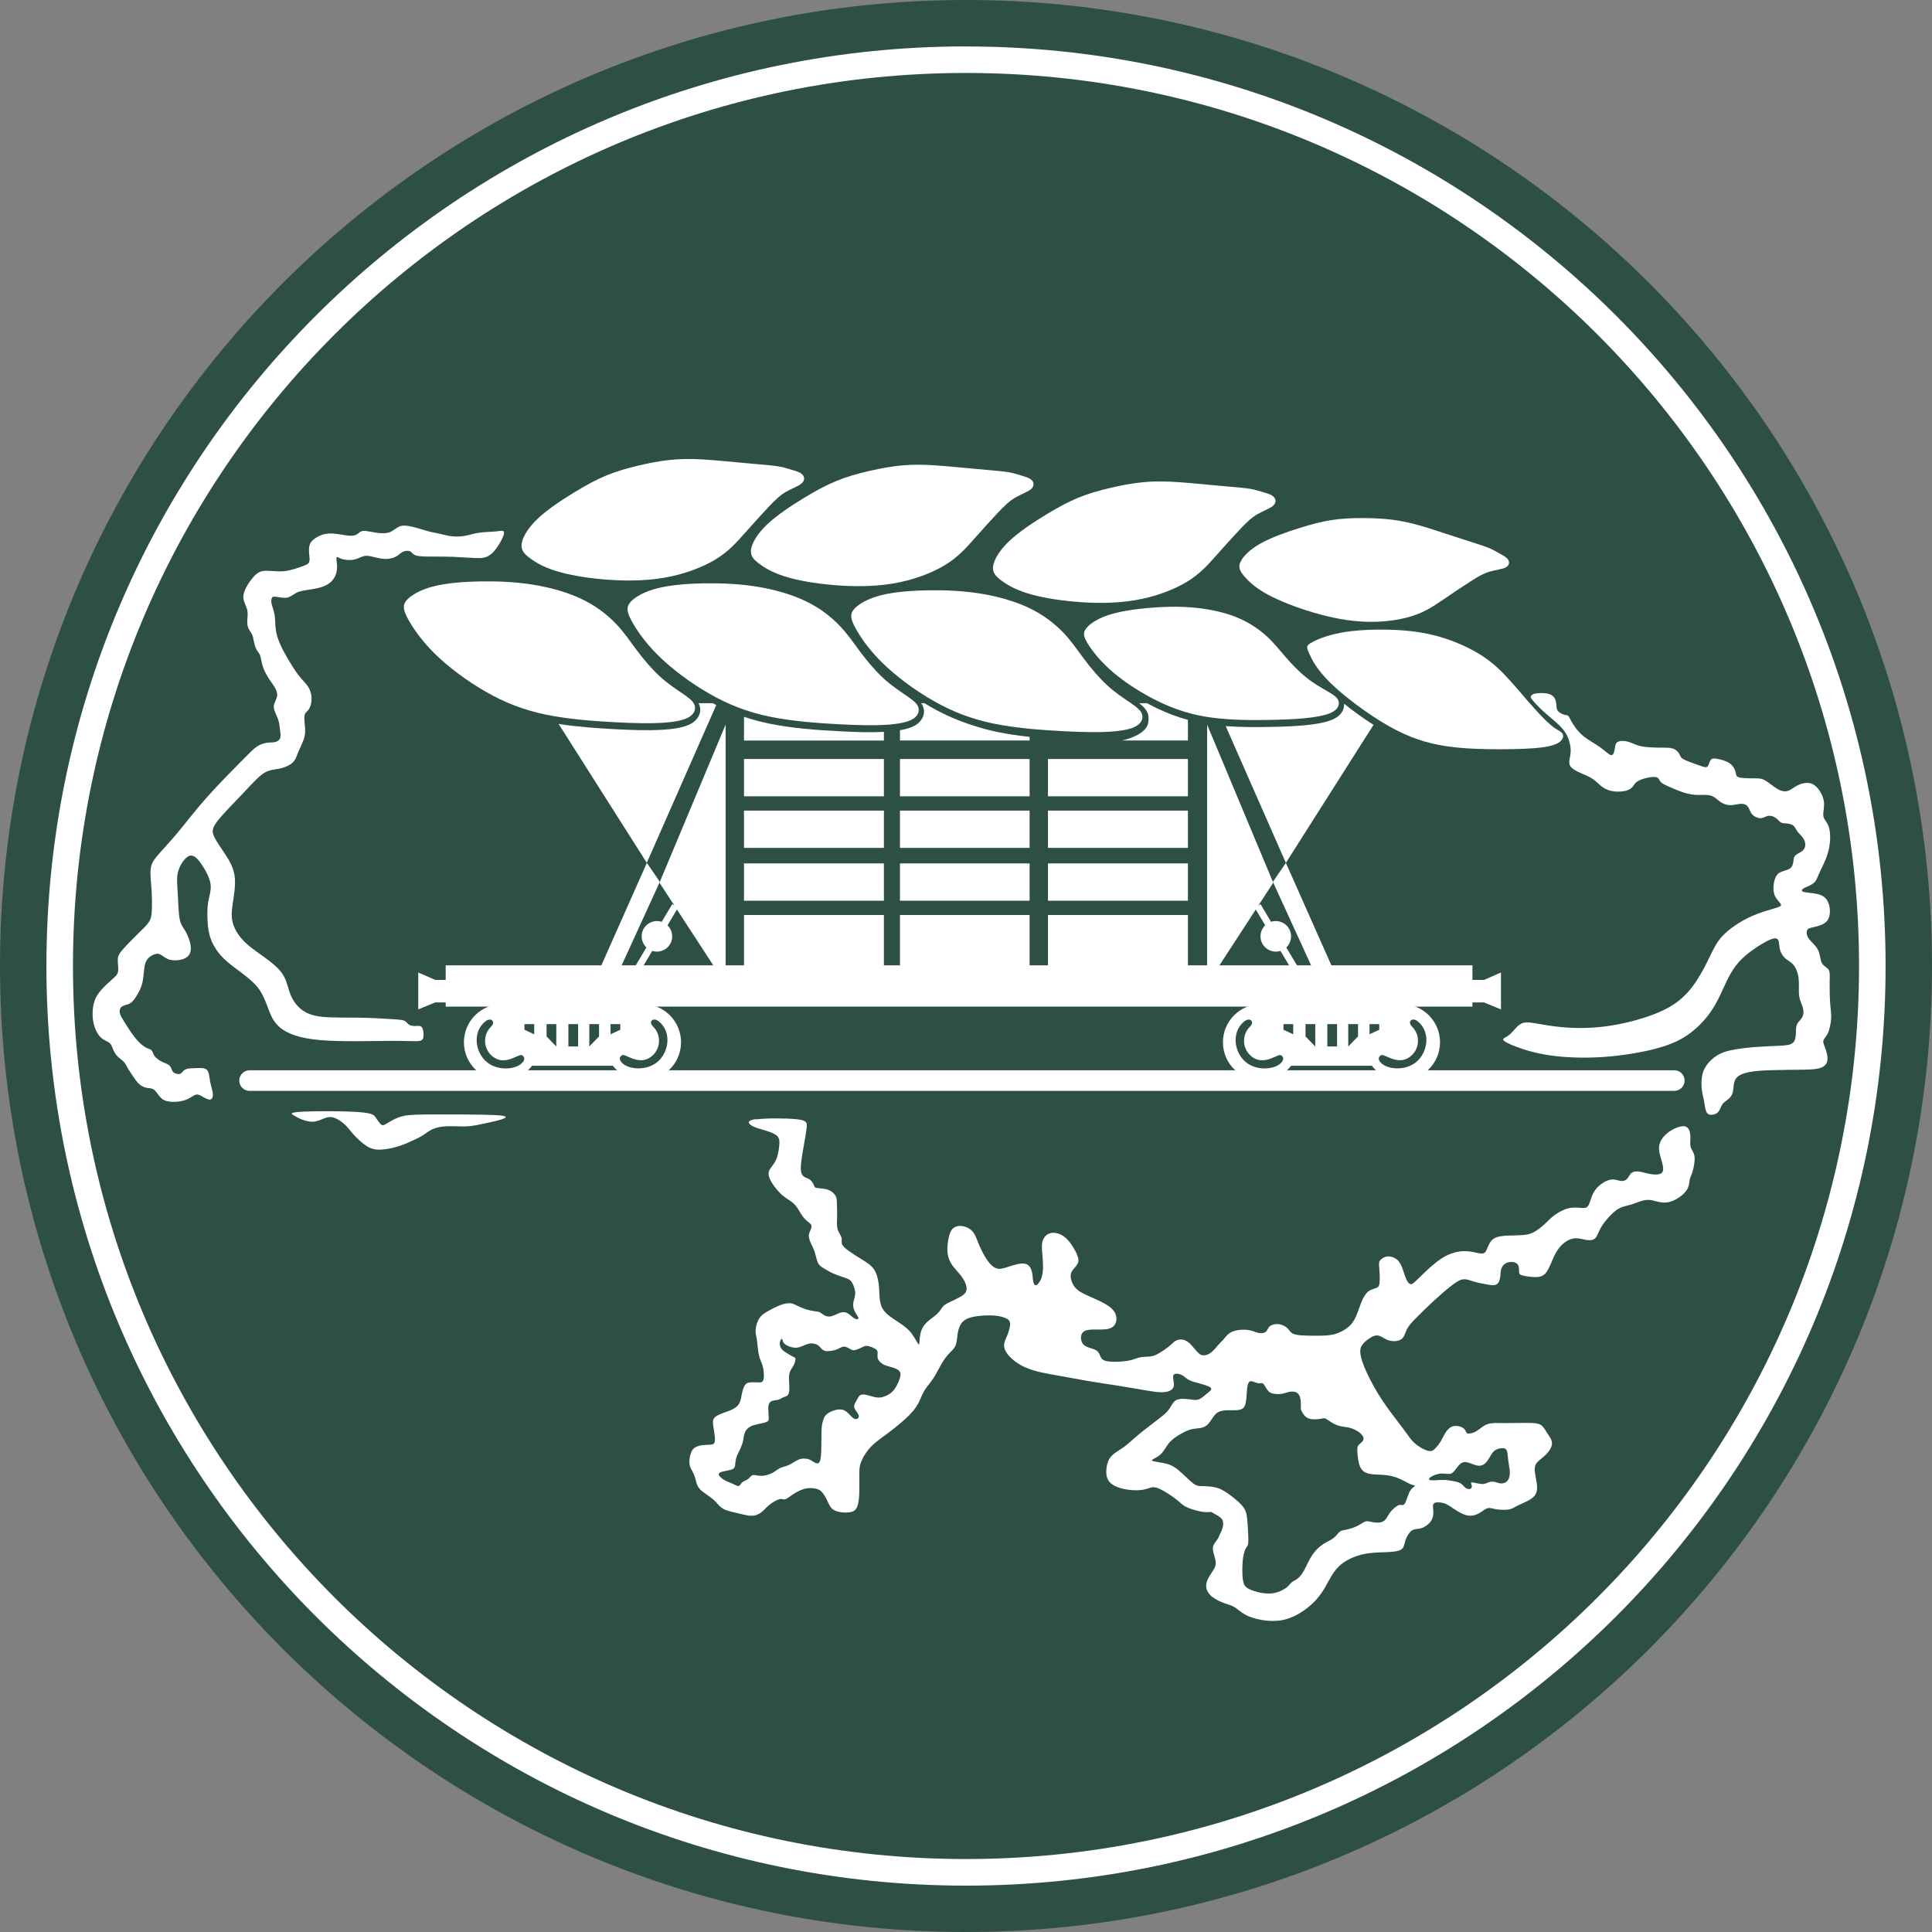 <svg width="81" height="81" viewBox="0 0 81 81" fill="none" xmlns="http://www.w3.org/2000/svg">
<rect x="0" y="0" width="81" height="81" fill="#808080" stroke="none"/>
<g clip-path="url(#clip0_1535_218)">
<path d="M70.266 23.963H10.734V57.035H70.266V23.963Z" fill="white"/>
<path fill-rule="evenodd" clip-rule="evenodd" d="M40.5 0C62.867 0 81 18.134 81 40.5C81 62.867 62.867 81 40.5 81C18.134 81 0 62.867 0 40.5C0 18.134 18.134 0 40.5 0Z" fill="#2E4F46"/>
<path fill-rule="evenodd" clip-rule="evenodd" d="M40.5 3.059C61.179 3.059 77.941 19.823 77.941 40.5C77.941 61.177 61.177 77.941 40.5 77.941C19.823 77.941 3.059 61.179 3.059 40.5C3.059 19.821 19.821 3.059 40.5 3.059ZM40.5 1.948C61.793 1.948 79.054 19.209 79.054 40.502C79.054 61.795 61.793 79.056 40.5 79.056C19.207 79.056 1.946 61.793 1.946 40.5C1.946 19.207 19.207 1.946 40.5 1.946V1.948Z" fill="white"/>
<path fill-rule="evenodd" clip-rule="evenodd" d="M10.463 44.871H70.196C70.434 44.871 70.628 45.064 70.628 45.302C70.628 45.54 70.434 45.736 70.196 45.736H10.463C10.225 45.736 10.032 45.543 10.032 45.305C10.032 45.067 10.225 44.873 10.463 44.873" fill="white"/>
<path d="M61.732 40.472H18.686V42.203H61.732V40.472Z" fill="white"/>
<path d="M37.058 38.362H31.192V40.598H37.058V38.362Z" fill="white"/>
<path d="M37.058 36.199H31.192V37.763H37.058V36.199Z" fill="white"/>
<path d="M37.058 33.985H31.192V35.548H37.058V33.985Z" fill="white"/>
<path d="M37.058 31.822H31.192V33.385H37.058V31.822Z" fill="white"/>
<path fill-rule="evenodd" clip-rule="evenodd" d="M37.058 30.683V31.047H31.192V30.053C31.525 30.165 31.868 30.258 32.228 30.333C33.189 30.531 34.209 30.608 35.187 30.657C35.803 30.69 36.44 30.716 37.06 30.683" fill="white"/>
<path fill-rule="evenodd" clip-rule="evenodd" d="M29.292 29.481H29.883C29.932 29.507 29.981 29.533 30.03 29.558L27.117 36.174L23.421 30.352C24.207 30.475 25.02 30.531 25.804 30.573C26.462 30.606 27.141 30.636 27.796 30.594C28.165 30.571 28.681 30.517 29.003 30.324C29.269 30.163 29.434 29.866 29.323 29.558C29.313 29.533 29.302 29.507 29.29 29.484" fill="white"/>
<path fill-rule="evenodd" clip-rule="evenodd" d="M51.386 30.438L53.911 36.176L57.586 30.389C57.168 30.123 56.743 29.82 56.349 29.502C56.372 29.719 56.253 29.922 56.069 30.055C55.803 30.244 55.362 30.324 55.042 30.368C54.482 30.445 53.901 30.464 53.337 30.475C52.697 30.489 52.035 30.492 51.386 30.443" fill="white"/>
<path fill-rule="evenodd" clip-rule="evenodd" d="M30.422 40.528V30.38L27.649 37.007L29.941 40.528H30.422Z" fill="white"/>
<path fill-rule="evenodd" clip-rule="evenodd" d="M50.609 40.528V30.38L53.381 37.007L51.089 40.528H50.609Z" fill="white"/>
<path d="M43.167 38.362H37.732V40.598H43.167V38.362Z" fill="white"/>
<path d="M43.167 36.199H37.732V37.763H43.167V36.199Z" fill="white"/>
<path d="M43.167 33.985H37.732V35.548H43.167V33.985Z" fill="white"/>
<path d="M43.167 31.822H37.732V33.385H43.167V31.822Z" fill="white"/>
<path fill-rule="evenodd" clip-rule="evenodd" d="M38.621 29.481H38.755C38.843 29.535 38.932 29.586 39.02 29.638C39.602 29.969 40.185 30.226 40.806 30.417C41.128 30.524 41.461 30.615 41.821 30.69C42.25 30.779 42.71 30.844 43.167 30.893V31.045H37.732V30.615C37.97 30.576 38.206 30.51 38.383 30.403C38.65 30.242 38.815 29.946 38.703 29.638C38.684 29.582 38.654 29.53 38.619 29.481" fill="white"/>
<path d="M49.804 38.362H43.937V40.598H49.804V38.362Z" fill="white"/>
<path d="M49.804 36.199H43.937V37.763H49.804V36.199Z" fill="white"/>
<path d="M49.804 33.985H43.937V35.548H49.804V33.985Z" fill="white"/>
<path d="M49.804 31.822H43.937V33.385H49.804V31.822Z" fill="white"/>
<path fill-rule="evenodd" clip-rule="evenodd" d="M47.755 29.481H48.089C48.229 29.556 48.369 29.628 48.509 29.696C48.936 29.901 49.363 30.062 49.804 30.181V31.045C48.672 31.045 48.175 31.049 47.043 31.045C47.043 31.045 48.07 30.837 48.14 30.291C48.168 30.074 48.212 29.822 47.755 29.479" fill="white"/>
<path fill-rule="evenodd" clip-rule="evenodd" d="M27.664 36.972L26.037 40.528H25.188L27.12 36.176L27.664 36.972Z" fill="white"/>
<path fill-rule="evenodd" clip-rule="evenodd" d="M53.367 36.972L54.993 40.528H55.843L53.911 36.176L53.367 36.972Z" fill="white"/>
<path fill-rule="evenodd" clip-rule="evenodd" d="M28.151 39.06C28.261 39.396 28.076 39.758 27.738 39.865C27.402 39.975 27.04 39.791 26.933 39.452C26.823 39.116 27.008 38.755 27.346 38.647C27.682 38.538 28.044 38.722 28.151 39.06Z" fill="white"/>
<path fill-rule="evenodd" clip-rule="evenodd" d="M52.879 39.06C52.769 39.396 52.954 39.758 53.292 39.865C53.628 39.975 53.99 39.791 54.097 39.452C54.207 39.116 54.023 38.755 53.684 38.647C53.348 38.538 52.986 38.722 52.879 39.06Z" fill="white"/>
<path fill-rule="evenodd" clip-rule="evenodd" d="M28.429 38.052L26.73 40.899L26.485 40.757L28.184 37.907L28.429 38.052Z" fill="white"/>
<path fill-rule="evenodd" clip-rule="evenodd" d="M52.602 38.052L54.3 40.899L54.545 40.757L52.847 37.907L52.602 38.052Z" fill="white"/>
<path fill-rule="evenodd" clip-rule="evenodd" d="M52.16 44.467C51.703 44.007 51.663 43.218 52.172 42.819C52.406 42.635 52.62 42.834 52.403 43.046C52.077 43.37 52.074 43.9 52.399 44.227C52.91 44.74 53.505 44.217 53.673 44.234C53.724 44.238 53.855 44.327 53.775 44.474C53.57 44.85 52.648 44.955 52.16 44.465M59.446 44.465C59.901 44.005 59.943 43.216 59.434 42.817C59.201 42.633 58.986 42.831 59.203 43.044C59.53 43.368 59.532 43.898 59.208 44.224C58.697 44.738 58.102 44.215 57.934 44.231C57.882 44.236 57.752 44.325 57.831 44.472C58.036 44.847 58.958 44.952 59.446 44.462V44.465ZM57.826 42.936H57.418V43.363L57.826 43.172V42.936ZM56.935 42.936H56.526V43.874L56.935 43.454V42.936ZM55.649 42.936H56.057V43.874H55.649V42.936ZM54.734 42.936H55.143V43.874L54.734 43.454V42.936ZM53.81 42.936H54.219V43.363L53.81 43.172V42.936ZM52.872 42.098H58.776C59.658 42.098 60.374 42.815 60.374 43.697C60.374 44.579 59.658 45.295 58.776 45.295C58.265 45.295 57.81 45.055 57.516 44.682H54.13C53.838 45.055 53.381 45.295 52.87 45.295C51.988 45.295 51.272 44.579 51.272 43.697C51.272 42.815 51.988 42.098 52.87 42.098H52.872Z" fill="white"/>
<path fill-rule="evenodd" clip-rule="evenodd" d="M20.341 44.467C19.884 44.007 19.844 43.218 20.353 42.819C20.586 42.635 20.801 42.834 20.584 43.046C20.257 43.37 20.255 43.9 20.579 44.227C21.09 44.74 21.685 44.217 21.853 44.234C21.904 44.238 22.035 44.327 21.956 44.474C21.75 44.85 20.829 44.955 20.341 44.465M27.626 44.465C28.084 44.005 28.123 43.216 27.615 42.817C27.381 42.633 27.166 42.831 27.384 43.044C27.71 43.368 27.713 43.898 27.388 44.224C26.877 44.738 26.282 44.215 26.114 44.231C26.063 44.236 25.932 44.325 26.012 44.472C26.217 44.847 27.139 44.952 27.626 44.462V44.465ZM26.007 42.936H25.598V43.363L26.007 43.172V42.936ZM25.115 42.936H24.707V43.874L25.115 43.454V42.936ZM23.83 42.936H24.238V43.874H23.83V42.936ZM22.915 42.936H23.323V43.874L22.915 43.454V42.936ZM21.988 42.936H22.397V43.363L21.988 43.172V42.936ZM21.05 42.098H26.954C27.836 42.098 28.553 42.815 28.553 43.697C28.553 44.579 27.836 45.295 26.954 45.295C26.443 45.295 25.988 45.055 25.694 44.682H22.308C22.017 45.055 21.559 45.295 21.048 45.295C20.166 45.295 19.45 44.579 19.45 43.697C19.45 42.815 20.166 42.098 21.048 42.098H21.05Z" fill="white"/>
<path fill-rule="evenodd" clip-rule="evenodd" d="M18.245 41.083H18.75V42.028H18.245L17.536 42.32V40.773L18.245 41.083Z" fill="white"/>
<path fill-rule="evenodd" clip-rule="evenodd" d="M62.22 41.083H61.716V42.028H62.22L62.929 42.32V40.773L62.22 41.083Z" fill="white"/>
<path fill-rule="evenodd" clip-rule="evenodd" d="M21.869 22.796C21.909 22.527 22.126 22.142 22.539 21.75C22.952 21.358 23.561 20.957 24.075 20.644C24.588 20.332 25.003 20.108 25.433 19.93C25.862 19.753 26.303 19.627 26.823 19.506C27.344 19.384 27.946 19.272 28.578 19.249C29.211 19.226 29.878 19.289 30.431 19.34C30.984 19.391 31.425 19.433 31.789 19.464C32.153 19.496 32.443 19.52 32.655 19.557C32.867 19.592 33.003 19.641 33.168 19.69C33.332 19.739 33.525 19.786 33.63 19.886C33.735 19.986 33.752 20.138 33.614 20.262C33.479 20.385 33.189 20.481 32.944 20.626C32.699 20.77 32.499 20.962 32.218 21.258C31.939 21.554 31.577 21.956 31.229 22.348C30.881 22.74 30.543 23.125 29.988 23.461C29.43 23.797 28.653 24.086 27.825 24.226C26.994 24.366 26.114 24.359 25.316 24.292C24.518 24.224 23.804 24.096 23.284 23.93C22.763 23.767 22.434 23.566 22.201 23.389C21.968 23.211 21.832 23.059 21.872 22.791" fill="white"/>
<path fill-rule="evenodd" clip-rule="evenodd" d="M31.488 23.036C31.528 22.768 31.745 22.383 32.158 21.991C32.571 21.599 33.18 21.197 33.693 20.885C34.207 20.572 34.622 20.348 35.051 20.171C35.481 19.993 35.922 19.865 36.442 19.746C36.962 19.625 37.565 19.513 38.197 19.489C38.829 19.466 39.497 19.529 40.05 19.58C40.603 19.632 41.044 19.674 41.408 19.704C41.772 19.737 42.061 19.76 42.273 19.795C42.486 19.832 42.621 19.879 42.787 19.928C42.95 19.977 43.144 20.024 43.249 20.124C43.354 20.224 43.37 20.376 43.233 20.5C43.097 20.623 42.808 20.719 42.563 20.864C42.318 21.008 42.117 21.2 41.837 21.496C41.557 21.792 41.195 22.194 40.848 22.586C40.5 22.978 40.162 23.363 39.606 23.699C39.049 24.035 38.272 24.324 37.441 24.464C36.61 24.604 35.73 24.597 34.932 24.527C34.134 24.46 33.42 24.331 32.9 24.166C32.38 24.002 32.05 23.802 31.817 23.624C31.584 23.447 31.448 23.295 31.488 23.027" fill="white"/>
<path fill-rule="evenodd" clip-rule="evenodd" d="M41.636 23.736C41.676 23.468 41.893 23.083 42.306 22.691C42.719 22.299 43.328 21.897 43.842 21.585C44.355 21.272 44.77 21.048 45.2 20.871C45.629 20.693 46.07 20.567 46.59 20.446C47.111 20.325 47.713 20.213 48.345 20.189C48.978 20.166 49.643 20.229 50.196 20.28C50.749 20.332 51.19 20.374 51.554 20.404C51.918 20.437 52.207 20.46 52.419 20.495C52.632 20.53 52.767 20.579 52.933 20.628C53.096 20.677 53.29 20.724 53.395 20.824C53.5 20.924 53.514 21.076 53.379 21.2C53.243 21.323 52.954 21.419 52.709 21.564C52.464 21.708 52.263 21.9 51.983 22.196C51.703 22.492 51.342 22.894 50.994 23.286C50.646 23.678 50.308 24.063 49.752 24.399C49.195 24.735 48.418 25.024 47.589 25.164C46.758 25.304 45.879 25.297 45.081 25.227C44.283 25.16 43.569 25.031 43.048 24.866C42.528 24.702 42.199 24.502 41.965 24.324C41.732 24.147 41.597 23.995 41.636 23.727" fill="white"/>
<path fill-rule="evenodd" clip-rule="evenodd" d="M52.004 23.573C52.097 23.346 52.375 23.055 52.83 22.796C53.285 22.537 53.922 22.313 54.45 22.147C54.979 21.979 55.402 21.869 55.826 21.804C56.251 21.739 56.676 21.718 57.17 21.72C57.665 21.722 58.232 21.748 58.809 21.86C59.385 21.97 59.971 22.163 60.458 22.325C60.946 22.485 61.336 22.611 61.658 22.714C61.98 22.817 62.234 22.898 62.418 22.973C62.603 23.048 62.715 23.118 62.852 23.195C62.99 23.272 63.154 23.354 63.226 23.461C63.298 23.571 63.279 23.706 63.13 23.788C62.981 23.867 62.701 23.893 62.449 23.967C62.197 24.042 61.975 24.17 61.66 24.371C61.345 24.572 60.932 24.847 60.535 25.12C60.136 25.391 59.751 25.659 59.177 25.836C58.603 26.016 57.84 26.107 57.061 26.058C56.284 26.009 55.488 25.82 54.783 25.594C54.079 25.37 53.462 25.108 53.029 24.859C52.594 24.607 52.34 24.364 52.167 24.161C51.995 23.958 51.906 23.797 51.999 23.571" fill="white"/>
<path fill-rule="evenodd" clip-rule="evenodd" d="M17.06 25.153C17.244 24.947 17.629 24.723 18.178 24.583C18.726 24.443 19.44 24.387 20.161 24.376C20.882 24.364 21.613 24.397 22.338 24.511C23.064 24.628 23.785 24.828 24.383 25.113C24.98 25.398 25.454 25.766 25.808 26.135C26.165 26.504 26.406 26.872 26.695 27.258C26.984 27.642 27.32 28.044 27.661 28.357C28.002 28.669 28.347 28.893 28.611 29.073C28.875 29.253 29.059 29.39 29.119 29.558C29.18 29.726 29.115 29.927 28.891 30.062C28.667 30.198 28.282 30.27 27.785 30.303C27.288 30.335 26.679 30.326 25.818 30.282C24.956 30.237 23.841 30.158 22.891 29.962C21.942 29.766 21.155 29.453 20.371 29.003C19.585 28.555 18.801 27.969 18.222 27.4C17.646 26.83 17.277 26.277 17.083 25.909C16.892 25.54 16.876 25.356 17.06 25.15" fill="white"/>
<path fill-rule="evenodd" clip-rule="evenodd" d="M26.438 25.234C26.623 25.029 27.008 24.805 27.556 24.665C28.105 24.525 28.819 24.469 29.54 24.457C30.261 24.446 30.991 24.478 31.717 24.593C32.443 24.709 33.164 24.91 33.761 25.195C34.358 25.479 34.832 25.848 35.187 26.217C35.544 26.585 35.784 26.954 36.073 27.339C36.363 27.724 36.699 28.125 37.039 28.438C37.38 28.751 37.725 28.975 37.989 29.157C38.253 29.337 38.437 29.474 38.498 29.642C38.559 29.81 38.493 30.011 38.269 30.146C38.045 30.282 37.66 30.354 37.163 30.387C36.666 30.419 36.057 30.41 35.196 30.366C34.335 30.321 33.22 30.242 32.27 30.046C31.32 29.85 30.534 29.537 29.75 29.089C28.963 28.641 28.179 28.055 27.601 27.486C27.024 26.917 26.655 26.364 26.462 25.995C26.27 25.626 26.254 25.442 26.438 25.237" fill="white"/>
<path fill-rule="evenodd" clip-rule="evenodd" d="M35.817 25.526C36.001 25.321 36.386 25.097 36.934 24.957C37.483 24.817 38.197 24.761 38.918 24.749C39.639 24.737 40.369 24.77 41.095 24.884C41.821 25.001 42.542 25.202 43.139 25.486C43.736 25.771 44.21 26.14 44.565 26.508C44.922 26.877 45.162 27.246 45.452 27.631C45.741 28.016 46.077 28.417 46.418 28.73C46.758 29.043 47.104 29.267 47.367 29.446C47.631 29.626 47.815 29.764 47.876 29.932C47.937 30.1 47.871 30.3 47.647 30.436C47.423 30.571 47.038 30.643 46.541 30.676C46.044 30.709 45.435 30.699 44.574 30.655C43.713 30.611 42.598 30.531 41.648 30.335C40.698 30.139 39.912 29.827 39.128 29.379C38.342 28.931 37.557 28.345 36.979 27.776C36.402 27.206 36.034 26.653 35.84 26.284C35.649 25.916 35.632 25.731 35.817 25.526Z" fill="white"/>
<path fill-rule="evenodd" clip-rule="evenodd" d="M45.54 26.345C45.685 26.158 46 25.944 46.46 25.79C46.919 25.636 47.526 25.545 48.14 25.489C48.756 25.435 49.379 25.416 50.007 25.47C50.632 25.524 51.262 25.65 51.789 25.857C52.317 26.063 52.744 26.35 53.071 26.641C53.397 26.933 53.626 27.234 53.897 27.544C54.167 27.855 54.48 28.177 54.788 28.422C55.098 28.667 55.406 28.837 55.642 28.975C55.88 29.113 56.046 29.218 56.106 29.358C56.167 29.498 56.125 29.673 55.943 29.803C55.761 29.934 55.437 30.018 55.014 30.076C54.592 30.135 54.072 30.165 53.334 30.181C52.597 30.198 51.64 30.198 50.816 30.088C49.993 29.978 49.304 29.761 48.604 29.425C47.907 29.092 47.2 28.639 46.672 28.191C46.145 27.741 45.795 27.293 45.608 26.989C45.421 26.686 45.396 26.529 45.54 26.345Z" fill="white"/>
<path fill-rule="evenodd" clip-rule="evenodd" d="M54.958 26.959C55.166 26.83 55.612 26.639 56.223 26.525C56.834 26.413 57.611 26.38 58.328 26.403C59.044 26.427 59.697 26.508 60.349 26.695C61 26.882 61.648 27.174 62.148 27.5C62.647 27.827 62.995 28.189 63.298 28.522C63.602 28.856 63.858 29.166 64.101 29.446C64.346 29.726 64.577 29.978 64.766 30.165C64.955 30.352 65.1 30.471 65.228 30.555C65.359 30.639 65.475 30.688 65.517 30.776C65.559 30.867 65.527 30.998 65.389 31.105C65.251 31.213 65.006 31.292 64.6 31.341C64.194 31.39 63.625 31.411 62.92 31.413C62.218 31.413 61.38 31.399 60.596 31.278C59.812 31.157 59.084 30.928 58.218 30.438C57.355 29.948 56.356 29.199 55.766 28.618C55.175 28.037 54.991 27.624 54.884 27.386C54.779 27.148 54.751 27.082 54.958 26.954" fill="white"/>
<path fill-rule="evenodd" clip-rule="evenodd" d="M21.127 22.39C21.083 22.574 20.852 22.992 20.626 23.2C20.402 23.407 20.185 23.407 19.912 23.395C19.639 23.384 19.31 23.36 19.006 23.346C18.701 23.335 18.421 23.335 18.145 23.335C17.87 23.335 17.597 23.335 17.447 23.291C17.298 23.246 17.275 23.157 17.2 23.118C17.123 23.078 16.995 23.085 16.899 23.13C16.803 23.174 16.738 23.253 16.631 23.319C16.523 23.381 16.369 23.43 16.206 23.435C16.043 23.44 15.865 23.4 15.716 23.363C15.567 23.328 15.448 23.295 15.34 23.302C15.233 23.309 15.135 23.358 15.039 23.398C14.944 23.438 14.848 23.47 14.72 23.477C14.591 23.484 14.43 23.47 14.314 23.428C14.197 23.389 14.125 23.323 14.108 23.377C14.092 23.428 14.132 23.599 14.132 23.767C14.132 23.935 14.092 24.103 13.998 24.247C13.905 24.392 13.763 24.511 13.541 24.593C13.322 24.672 13.023 24.714 12.825 24.744C12.624 24.777 12.519 24.8 12.412 24.861C12.304 24.922 12.19 25.017 12.059 25.05C11.926 25.083 11.775 25.05 11.674 25.034C11.574 25.017 11.525 25.017 11.49 25.017C11.455 25.017 11.429 25.017 11.406 25.057C11.383 25.097 11.357 25.178 11.383 25.297C11.406 25.419 11.478 25.577 11.511 25.766C11.544 25.955 11.534 26.17 11.56 26.371C11.583 26.571 11.639 26.756 11.721 26.947C11.8 27.139 11.905 27.339 12.05 27.589C12.195 27.838 12.379 28.135 12.536 28.333C12.692 28.534 12.82 28.639 12.911 28.779C13.005 28.919 13.06 29.096 13.063 29.271C13.068 29.449 13.018 29.624 12.958 29.724C12.897 29.824 12.825 29.848 12.79 29.925C12.755 30.002 12.755 30.13 12.769 30.293C12.785 30.457 12.818 30.657 12.769 30.874C12.72 31.091 12.591 31.322 12.512 31.511C12.433 31.7 12.4 31.845 12.276 31.964C12.153 32.085 11.936 32.181 11.723 32.225C11.511 32.27 11.303 32.261 11.063 32.414C10.823 32.566 10.55 32.879 10.181 33.269C9.812 33.658 9.348 34.123 9.115 34.426C8.881 34.732 8.881 34.874 8.979 35.079C9.075 35.285 9.269 35.548 9.448 35.824C9.628 36.101 9.796 36.388 9.84 36.752C9.885 37.116 9.805 37.557 9.756 37.896C9.707 38.232 9.693 38.465 9.768 38.722C9.845 38.979 10.013 39.259 10.293 39.525C10.573 39.788 10.967 40.038 11.271 40.269C11.576 40.502 11.791 40.717 11.919 40.962C12.048 41.207 12.087 41.48 12.192 41.727C12.297 41.975 12.465 42.201 12.685 42.358C12.904 42.514 13.177 42.602 13.579 42.638C13.98 42.672 14.507 42.658 15.032 42.666C15.557 42.672 16.078 42.705 16.407 42.726C16.736 42.747 16.871 42.754 16.96 42.798C17.048 42.843 17.088 42.922 17.16 42.967C17.233 43.011 17.338 43.018 17.436 43.016C17.536 43.011 17.632 42.995 17.688 43.067C17.744 43.139 17.76 43.3 17.756 43.419C17.751 43.541 17.727 43.62 17.576 43.643C17.424 43.666 17.144 43.636 16.362 43.639C15.581 43.643 14.297 43.683 13.42 43.606C12.543 43.529 12.069 43.337 11.777 43.109C11.485 42.88 11.373 42.617 11.264 42.332C11.156 42.047 11.051 41.744 10.867 41.482C10.683 41.221 10.419 41.006 10.141 40.796C9.866 40.589 9.577 40.388 9.348 40.155C9.119 39.921 8.951 39.658 8.851 39.401C8.751 39.144 8.718 38.897 8.704 38.636C8.688 38.374 8.688 38.103 8.72 37.875C8.753 37.646 8.816 37.462 8.832 37.282C8.849 37.102 8.816 36.925 8.709 36.689C8.601 36.454 8.417 36.157 8.261 36.001C8.104 35.845 7.976 35.828 7.831 35.945C7.686 36.062 7.525 36.309 7.462 36.563C7.399 36.815 7.43 37.072 7.451 37.429C7.472 37.786 7.479 38.243 7.53 38.514C7.581 38.787 7.679 38.876 7.78 39.051C7.88 39.228 7.985 39.492 7.999 39.704C8.015 39.917 7.943 40.078 7.77 40.169C7.598 40.262 7.325 40.285 7.138 40.241C6.949 40.197 6.846 40.085 6.748 40.029C6.653 39.973 6.564 39.973 6.443 40.022C6.321 40.071 6.17 40.166 6.097 40.374C6.025 40.582 6.034 40.904 5.976 41.167C5.92 41.431 5.799 41.641 5.703 41.788C5.607 41.937 5.535 42.024 5.43 42.077C5.325 42.129 5.19 42.145 5.11 42.201C5.031 42.257 5.005 42.353 5.019 42.446C5.031 42.539 5.08 42.626 5.192 42.81C5.304 42.995 5.481 43.275 5.645 43.484C5.808 43.692 5.962 43.83 6.086 43.902C6.209 43.975 6.305 43.982 6.359 44.038C6.41 44.094 6.419 44.199 6.494 44.294C6.571 44.39 6.713 44.479 6.835 44.535C6.956 44.591 7.052 44.614 7.112 44.679C7.173 44.742 7.196 44.847 7.236 44.913C7.276 44.976 7.332 45.001 7.397 45.018C7.46 45.034 7.532 45.041 7.588 45.001C7.644 44.962 7.684 44.873 7.796 44.829C7.908 44.784 8.092 44.784 8.265 44.78C8.438 44.775 8.599 44.768 8.683 44.864C8.767 44.959 8.776 45.16 8.811 45.349C8.846 45.538 8.912 45.713 8.923 45.851C8.935 45.986 8.895 46.084 8.814 46.098C8.732 46.112 8.606 46.044 8.503 45.984C8.398 45.923 8.314 45.872 8.221 45.893C8.127 45.914 8.022 46.005 7.887 46.07C7.752 46.135 7.588 46.177 7.406 46.191C7.224 46.205 7.024 46.191 6.884 46.126C6.744 46.058 6.664 45.935 6.594 45.839C6.527 45.746 6.471 45.68 6.394 45.65C6.317 45.62 6.221 45.624 6.121 45.601C6.02 45.578 5.915 45.524 5.827 45.442C5.736 45.361 5.661 45.249 5.577 45.123C5.493 44.999 5.4 44.861 5.344 44.761C5.285 44.658 5.262 44.591 5.194 44.521C5.129 44.451 5.019 44.378 4.94 44.301C4.861 44.224 4.807 44.138 4.765 44.045C4.723 43.951 4.69 43.846 4.637 43.776C4.583 43.706 4.506 43.671 4.422 43.627C4.338 43.585 4.245 43.536 4.149 43.41C4.053 43.284 3.953 43.078 3.909 42.827C3.864 42.575 3.876 42.273 3.941 42.04C4.004 41.807 4.121 41.643 4.254 41.494C4.387 41.345 4.534 41.207 4.653 41.104C4.772 40.999 4.858 40.927 4.907 40.848C4.956 40.768 4.963 40.68 4.956 40.561C4.949 40.442 4.931 40.295 4.942 40.178C4.954 40.061 4.998 39.977 5.141 39.814C5.283 39.651 5.523 39.406 5.733 39.198C5.943 38.993 6.125 38.822 6.226 38.68C6.328 38.538 6.352 38.421 6.363 38.202C6.375 37.982 6.375 37.656 6.356 37.336C6.335 37.016 6.296 36.699 6.314 36.47C6.333 36.241 6.408 36.101 6.594 35.88C6.781 35.658 7.077 35.352 7.425 34.937C7.773 34.522 8.169 33.997 8.664 33.439C9.159 32.879 9.752 32.286 10.12 31.913C10.489 31.539 10.634 31.388 10.781 31.292C10.928 31.196 11.075 31.157 11.205 31.14C11.336 31.124 11.448 31.133 11.544 31.108C11.639 31.084 11.721 31.028 11.749 30.933C11.777 30.839 11.754 30.706 11.737 30.58C11.721 30.454 11.714 30.333 11.674 30.207C11.637 30.081 11.567 29.948 11.525 29.838C11.481 29.729 11.462 29.64 11.49 29.533C11.52 29.425 11.6 29.302 11.618 29.185C11.637 29.066 11.593 28.954 11.546 28.865C11.499 28.777 11.453 28.714 11.383 28.613C11.313 28.513 11.219 28.378 11.147 28.238C11.072 28.098 11.016 27.953 10.984 27.817C10.949 27.682 10.937 27.554 10.9 27.463C10.862 27.372 10.797 27.32 10.748 27.223C10.699 27.125 10.662 26.98 10.638 26.865C10.615 26.751 10.603 26.667 10.557 26.578C10.51 26.49 10.431 26.399 10.393 26.284C10.358 26.17 10.365 26.035 10.375 25.909C10.384 25.783 10.396 25.666 10.354 25.528C10.312 25.391 10.216 25.23 10.204 25.062C10.193 24.894 10.265 24.716 10.377 24.53C10.489 24.343 10.641 24.147 10.785 24.042C10.93 23.937 11.065 23.925 11.219 23.93C11.373 23.935 11.546 23.953 11.702 23.956C11.859 23.956 11.999 23.942 12.16 23.904C12.321 23.867 12.501 23.806 12.638 23.757C12.776 23.708 12.871 23.673 12.925 23.62C12.976 23.566 12.986 23.494 12.976 23.381C12.97 23.27 12.944 23.118 12.956 22.985C12.965 22.852 13.009 22.74 13.128 22.635C13.247 22.527 13.438 22.427 13.63 22.387C13.821 22.348 14.008 22.366 14.204 22.397C14.398 22.427 14.598 22.467 14.738 22.462C14.878 22.457 14.958 22.411 15.023 22.36C15.086 22.311 15.135 22.257 15.261 22.257C15.387 22.257 15.592 22.308 15.793 22.336C15.996 22.364 16.197 22.369 16.351 22.308C16.505 22.247 16.614 22.124 16.754 22.07C16.894 22.016 17.067 22.033 17.277 22.082C17.487 22.131 17.737 22.217 17.951 22.273C18.166 22.329 18.346 22.357 18.491 22.39C18.635 22.422 18.742 22.457 18.901 22.479C19.06 22.5 19.268 22.502 19.464 22.471C19.66 22.439 19.844 22.371 20.077 22.336C20.311 22.301 20.595 22.301 20.81 22.278C21.025 22.255 21.169 22.206 21.125 22.39" fill="white"/>
<path fill-rule="evenodd" clip-rule="evenodd" d="M64.271 29.103C64.416 29.05 64.761 29.033 64.962 29.103C65.163 29.171 65.219 29.323 65.24 29.456C65.261 29.589 65.244 29.701 65.303 29.789C65.363 29.878 65.499 29.941 65.587 29.967C65.676 29.99 65.716 29.974 65.76 30.027C65.804 30.079 65.853 30.2 65.949 30.356C66.045 30.513 66.189 30.704 66.395 30.87C66.6 31.033 66.864 31.171 67.076 31.322C67.288 31.474 67.45 31.642 67.545 31.658C67.641 31.675 67.674 31.537 67.695 31.413C67.716 31.29 67.722 31.178 67.806 31.117C67.891 31.056 68.052 31.049 68.199 31.082C68.348 31.115 68.483 31.187 68.619 31.234C68.754 31.283 68.892 31.306 69.06 31.322C69.228 31.339 69.428 31.346 69.62 31.346C69.811 31.346 69.995 31.339 70.133 31.381C70.268 31.425 70.357 31.521 70.401 31.602C70.446 31.682 70.446 31.747 70.562 31.819C70.679 31.892 70.91 31.971 71.08 32.032C71.248 32.092 71.353 32.132 71.433 32.153C71.512 32.174 71.568 32.174 71.61 32.109C71.65 32.046 71.673 31.917 71.727 31.852C71.778 31.789 71.86 31.789 72.007 31.817C72.156 31.845 72.371 31.901 72.516 32.001C72.66 32.102 72.733 32.246 72.76 32.358C72.788 32.471 72.772 32.55 72.912 32.592C73.052 32.632 73.349 32.632 73.549 32.632C73.75 32.632 73.853 32.632 74.007 32.72C74.158 32.809 74.359 32.984 74.527 33.082C74.695 33.178 74.833 33.194 74.952 33.159C75.073 33.124 75.176 33.035 75.288 32.968C75.4 32.9 75.521 32.851 75.661 32.832C75.801 32.811 75.962 32.821 76.118 32.956C76.275 33.091 76.431 33.352 76.466 33.595C76.501 33.84 76.419 34.067 76.447 34.223C76.475 34.379 76.613 34.461 76.681 34.694C76.749 34.928 76.749 35.308 76.662 35.656C76.578 36.003 76.41 36.316 76.31 36.528C76.209 36.741 76.177 36.853 76.118 36.937C76.058 37.021 75.969 37.077 75.871 37.126C75.771 37.175 75.659 37.214 75.593 37.261C75.53 37.31 75.514 37.366 75.633 37.397C75.754 37.429 76.009 37.436 76.214 37.487C76.419 37.539 76.571 37.637 76.655 37.849C76.739 38.062 76.755 38.391 76.623 38.582C76.49 38.773 76.209 38.829 76.034 38.871C75.857 38.911 75.787 38.934 75.757 39.016C75.729 39.095 75.745 39.233 75.845 39.368C75.946 39.504 76.13 39.641 76.221 39.826C76.312 40.01 76.312 40.243 76.384 40.379C76.457 40.514 76.602 40.556 76.665 40.656C76.73 40.757 76.713 40.918 76.709 41.186C76.704 41.454 76.713 41.832 76.732 42.091C76.753 42.353 76.784 42.495 76.772 42.7C76.76 42.906 76.704 43.169 76.627 43.331C76.55 43.492 76.454 43.547 76.443 43.643C76.431 43.739 76.504 43.877 76.555 44.033C76.606 44.189 76.639 44.367 76.606 44.497C76.573 44.63 76.478 44.717 76.333 44.77C76.188 44.822 75.997 44.838 75.619 44.847C75.243 44.854 74.681 44.854 74.256 44.868C73.832 44.88 73.542 44.903 73.3 44.957C73.055 45.008 72.854 45.09 72.763 45.246C72.669 45.403 72.686 45.636 72.646 45.795C72.606 45.956 72.511 46.044 72.422 46.112C72.334 46.18 72.254 46.229 72.198 46.32C72.142 46.413 72.109 46.548 72.025 46.632C71.942 46.716 71.806 46.749 71.708 46.737C71.612 46.726 71.556 46.67 71.519 46.56C71.484 46.453 71.468 46.292 71.44 46.142C71.412 45.993 71.372 45.858 71.351 45.694C71.33 45.531 71.33 45.337 71.351 45.176C71.372 45.015 71.412 44.887 71.491 44.752C71.57 44.616 71.692 44.472 71.848 44.348C72.004 44.224 72.196 44.119 72.513 44.045C72.831 43.968 73.272 43.921 73.647 43.893C74.023 43.865 74.336 43.858 74.597 43.844C74.858 43.832 75.066 43.816 75.173 43.715C75.281 43.615 75.29 43.431 75.295 43.282C75.299 43.132 75.299 43.02 75.351 42.925C75.402 42.829 75.507 42.747 75.563 42.64C75.619 42.532 75.628 42.395 75.586 42.25C75.547 42.105 75.458 41.954 75.43 41.746C75.402 41.538 75.435 41.272 75.409 41.037C75.386 40.801 75.304 40.591 75.197 40.46C75.089 40.327 74.952 40.271 74.849 40.18C74.744 40.087 74.672 39.959 74.637 39.851C74.602 39.744 74.602 39.655 74.588 39.55C74.576 39.445 74.553 39.326 74.396 39.343C74.24 39.359 73.951 39.511 73.626 39.728C73.302 39.945 72.94 40.225 72.665 40.642C72.387 41.06 72.196 41.613 71.939 42.073C71.683 42.535 71.363 42.904 71.006 43.2C70.649 43.496 70.257 43.72 69.62 43.909C68.983 44.098 68.101 44.25 67.263 44.311C66.425 44.371 65.632 44.339 65.006 44.25C64.381 44.161 63.924 44.017 63.592 43.893C63.259 43.769 63.051 43.664 63.023 43.596C62.995 43.529 63.147 43.496 63.291 43.375C63.436 43.254 63.571 43.046 63.728 42.946C63.884 42.845 64.061 42.852 64.341 42.897C64.621 42.941 65.006 43.02 65.482 43.065C65.958 43.109 66.528 43.116 67.125 43.053C67.722 42.99 68.348 42.852 68.896 42.679C69.445 42.507 69.918 42.299 70.292 42.026C70.665 41.753 70.938 41.417 71.162 41.067C71.386 40.719 71.564 40.358 71.71 40.052C71.86 39.746 71.979 39.499 72.201 39.259C72.42 39.018 72.742 38.785 73.043 38.612C73.344 38.44 73.624 38.328 73.888 38.239C74.151 38.15 74.401 38.087 74.536 38.038C74.672 37.989 74.697 37.959 74.648 37.886C74.599 37.814 74.48 37.702 74.415 37.562C74.352 37.422 74.343 37.254 74.359 37.105C74.375 36.955 74.415 36.829 74.464 36.741C74.513 36.652 74.569 36.605 74.644 36.568C74.721 36.533 74.816 36.507 74.9 36.479C74.984 36.451 75.057 36.419 75.106 36.356C75.155 36.29 75.178 36.195 75.19 36.104C75.201 36.01 75.201 35.924 75.285 35.852C75.369 35.779 75.537 35.723 75.621 35.616C75.705 35.509 75.705 35.348 75.642 35.215C75.579 35.082 75.451 34.979 75.369 34.874C75.29 34.769 75.257 34.666 75.178 34.606C75.099 34.545 74.97 34.529 74.872 34.522C74.777 34.515 74.711 34.515 74.648 34.47C74.585 34.426 74.52 34.337 74.429 34.279C74.338 34.218 74.217 34.186 74.116 34.207C74.016 34.228 73.937 34.3 73.82 34.302C73.703 34.307 73.552 34.242 73.463 34.146C73.374 34.05 73.351 33.922 73.29 33.833C73.23 33.745 73.134 33.698 72.999 33.7C72.863 33.705 72.686 33.761 72.525 33.756C72.364 33.752 72.219 33.689 72.1 33.6C71.979 33.511 71.883 33.399 71.725 33.355C71.564 33.31 71.339 33.334 71.134 33.327C70.929 33.32 70.744 33.278 70.553 33.215C70.362 33.152 70.161 33.063 69.995 32.991C69.832 32.919 69.704 32.862 69.634 32.79C69.566 32.718 69.557 32.629 69.47 32.594C69.382 32.559 69.214 32.573 69.05 32.611C68.887 32.648 68.726 32.704 68.63 32.772C68.535 32.839 68.502 32.921 68.446 32.989C68.39 33.056 68.311 33.112 68.178 33.15C68.045 33.184 67.86 33.201 67.685 33.182C67.508 33.161 67.34 33.105 67.195 33.005C67.05 32.904 66.931 32.76 66.77 32.653C66.609 32.545 66.409 32.473 66.224 32.389C66.04 32.305 65.872 32.209 65.816 32.081C65.76 31.952 65.816 31.791 65.839 31.64C65.863 31.488 65.856 31.343 65.814 31.166C65.772 30.989 65.699 30.781 65.522 30.569C65.345 30.356 65.067 30.139 64.834 29.936C64.6 29.733 64.414 29.544 64.295 29.404C64.173 29.264 64.12 29.173 64.267 29.12" fill="white"/>
<path fill-rule="evenodd" clip-rule="evenodd" d="M12.673 46.607C13.224 46.579 14.402 46.579 15.018 46.623C15.634 46.667 15.686 46.756 15.744 46.842C15.802 46.931 15.865 47.02 15.917 47.08C15.966 47.143 16.003 47.178 16.059 47.174C16.115 47.167 16.192 47.12 16.325 47.038C16.46 46.959 16.652 46.847 16.911 46.789C17.17 46.73 17.494 46.726 18.227 46.723C18.96 46.723 20.103 46.723 20.675 46.747C21.247 46.772 21.247 46.824 21.165 46.873C21.085 46.922 20.924 46.966 20.712 47.015C20.5 47.064 20.236 47.12 20.026 47.162C19.818 47.202 19.664 47.225 19.452 47.227C19.237 47.227 18.962 47.209 18.724 47.22C18.488 47.23 18.29 47.269 18.134 47.342C17.975 47.414 17.856 47.519 17.723 47.603C17.59 47.687 17.445 47.752 17.275 47.83C17.102 47.909 16.901 48 16.642 48.077C16.381 48.154 16.061 48.212 15.821 48.198C15.581 48.182 15.42 48.091 15.263 47.972C15.107 47.853 14.955 47.708 14.839 47.582C14.722 47.454 14.643 47.342 14.547 47.239C14.454 47.136 14.344 47.045 14.225 46.968C14.104 46.891 13.973 46.833 13.847 46.831C13.721 46.831 13.6 46.884 13.476 46.936C13.352 46.985 13.224 47.029 13.082 47.029C12.939 47.029 12.783 46.985 12.648 46.931C12.512 46.877 12.396 46.812 12.3 46.754C12.204 46.693 12.127 46.637 12.678 46.609" fill="white"/>
<path fill-rule="evenodd" clip-rule="evenodd" d="M32.795 56.139C32.811 56.16 32.8 56.258 32.9 56.344C33 56.433 33.212 56.512 33.388 56.503C33.563 56.494 33.703 56.393 33.85 56.351C33.997 56.307 34.148 56.319 34.256 56.377C34.363 56.435 34.421 56.538 34.496 56.594C34.571 56.648 34.659 56.652 34.762 56.643C34.867 56.636 34.986 56.615 35.093 56.571C35.201 56.526 35.292 56.459 35.385 56.456C35.478 56.456 35.576 56.519 35.649 56.561C35.723 56.603 35.775 56.624 35.868 56.599C35.959 56.575 36.092 56.508 36.183 56.466C36.274 56.426 36.321 56.414 36.419 56.438C36.517 56.461 36.666 56.522 36.736 56.582C36.806 56.643 36.799 56.704 36.792 56.774C36.785 56.846 36.783 56.93 36.827 57.012C36.874 57.093 36.969 57.175 37.075 57.224C37.182 57.273 37.296 57.294 37.408 57.327C37.518 57.359 37.623 57.404 37.686 57.462C37.749 57.523 37.775 57.597 37.737 57.742C37.702 57.887 37.604 58.099 37.502 58.242C37.397 58.384 37.285 58.456 37.168 58.51C37.051 58.563 36.932 58.601 36.806 58.594C36.68 58.587 36.547 58.54 36.423 58.505C36.3 58.47 36.183 58.452 36.106 58.475C36.029 58.498 35.994 58.566 35.954 58.638C35.915 58.708 35.87 58.781 35.84 58.848C35.81 58.916 35.793 58.981 35.84 59.07C35.887 59.161 35.994 59.275 36.006 59.364C36.017 59.453 35.933 59.513 35.847 59.49C35.761 59.469 35.672 59.364 35.586 59.275C35.497 59.187 35.408 59.114 35.292 59.096C35.173 59.075 35.026 59.107 34.902 59.156C34.778 59.205 34.678 59.268 34.615 59.338C34.552 59.408 34.529 59.485 34.503 59.572C34.477 59.658 34.449 59.754 34.44 60.034C34.433 60.311 34.445 60.773 34.419 61.035C34.396 61.298 34.335 61.361 34.253 61.352C34.172 61.343 34.067 61.259 33.98 61.212C33.894 61.165 33.826 61.158 33.747 61.154C33.67 61.149 33.581 61.149 33.465 61.203C33.348 61.254 33.203 61.359 33.07 61.42C32.935 61.48 32.811 61.497 32.702 61.55C32.592 61.604 32.496 61.697 32.358 61.765C32.223 61.833 32.046 61.877 31.899 61.875C31.752 61.875 31.637 61.826 31.558 61.844C31.479 61.865 31.439 61.952 31.367 62.008C31.294 62.064 31.189 62.087 31.124 62.143C31.059 62.197 31.031 62.281 30.977 62.299C30.926 62.318 30.849 62.269 30.744 62.22C30.639 62.171 30.508 62.124 30.401 62.068C30.293 62.012 30.214 61.947 30.17 61.891C30.125 61.833 30.118 61.781 30.177 61.742C30.237 61.704 30.366 61.679 30.478 61.658C30.59 61.637 30.685 61.616 30.741 61.578C30.797 61.541 30.814 61.485 30.823 61.403C30.832 61.324 30.837 61.219 30.874 61.102C30.912 60.986 30.984 60.857 31.04 60.734C31.096 60.61 31.136 60.489 31.157 60.388C31.178 60.288 31.178 60.209 31.213 60.104C31.248 59.999 31.32 59.87 31.497 59.791C31.675 59.712 31.955 59.679 32.095 59.632C32.235 59.586 32.235 59.525 32.23 59.439C32.225 59.35 32.218 59.233 32.214 59.138C32.209 59.042 32.209 58.965 32.228 58.897C32.246 58.83 32.282 58.769 32.356 58.739C32.431 58.708 32.543 58.708 32.629 58.685C32.715 58.661 32.776 58.612 32.834 58.584C32.895 58.556 32.956 58.55 33 58.517C33.047 58.484 33.077 58.428 33.089 58.319C33.098 58.209 33.089 58.043 33.082 57.898C33.075 57.754 33.075 57.63 33.117 57.52C33.157 57.411 33.238 57.315 33.285 57.217C33.334 57.121 33.348 57.026 33.35 56.977C33.35 56.928 33.341 56.928 33.266 56.89C33.191 56.853 33.056 56.776 32.949 56.706C32.842 56.636 32.767 56.571 32.727 56.491C32.688 56.412 32.683 56.314 32.704 56.242C32.725 56.167 32.767 56.116 32.783 56.137M52.366 57.943C52.441 57.859 52.581 57.95 52.688 57.98C52.795 58.011 52.872 57.98 52.926 57.994C52.98 58.011 53.012 58.074 53.056 58.151C53.101 58.227 53.157 58.314 53.229 58.367C53.301 58.419 53.39 58.435 53.479 58.444C53.57 58.452 53.661 58.452 53.766 58.431C53.871 58.41 53.985 58.365 54.095 58.349C54.202 58.333 54.303 58.344 54.375 58.391C54.447 58.438 54.492 58.517 54.515 58.624C54.538 58.731 54.543 58.869 54.541 58.944C54.541 59.021 54.531 59.037 54.541 59.079C54.552 59.124 54.585 59.196 54.629 59.264C54.674 59.331 54.73 59.397 54.802 59.439C54.874 59.481 54.963 59.502 55.073 59.504C55.182 59.509 55.315 59.497 55.395 59.481C55.474 59.464 55.502 59.446 55.57 59.474C55.635 59.504 55.74 59.583 55.847 59.649C55.955 59.712 56.067 59.761 56.183 59.789C56.3 59.817 56.419 59.824 56.536 59.849C56.652 59.873 56.764 59.915 56.876 59.98C56.988 60.045 57.1 60.139 57.145 60.223C57.189 60.307 57.166 60.384 57.112 60.442C57.061 60.503 56.979 60.547 56.939 60.61C56.9 60.673 56.9 60.759 56.911 60.918C56.923 61.079 56.946 61.315 57.016 61.478C57.084 61.641 57.196 61.735 57.364 61.779C57.532 61.823 57.756 61.819 57.962 61.833C58.167 61.847 58.351 61.879 58.517 61.935C58.682 61.991 58.832 62.071 58.946 62.131C59.061 62.192 59.14 62.232 59.21 62.253C59.278 62.274 59.334 62.274 59.32 62.297C59.306 62.32 59.222 62.369 59.156 62.451C59.093 62.533 59.049 62.65 59.007 62.771C58.965 62.892 58.925 63.016 58.874 63.067C58.825 63.118 58.764 63.1 58.722 63.093C58.68 63.086 58.657 63.093 58.627 63.109C58.596 63.123 58.561 63.144 58.496 63.193C58.433 63.242 58.34 63.324 58.265 63.431C58.19 63.538 58.134 63.676 58.041 63.751C57.947 63.828 57.815 63.844 57.693 63.835C57.572 63.828 57.46 63.795 57.378 63.783C57.299 63.772 57.25 63.779 57.175 63.821C57.1 63.861 57 63.933 56.869 63.993C56.739 64.054 56.58 64.101 56.454 64.129C56.33 64.155 56.242 64.159 56.167 64.218C56.092 64.276 56.032 64.388 55.917 64.479C55.801 64.57 55.628 64.638 55.472 64.74C55.315 64.843 55.175 64.978 55.066 65.128C54.956 65.277 54.874 65.436 54.802 65.587C54.727 65.737 54.66 65.879 54.583 65.986C54.506 66.094 54.422 66.171 54.349 66.22C54.275 66.269 54.212 66.287 54.153 66.341C54.095 66.392 54.044 66.476 53.932 66.563C53.82 66.649 53.647 66.738 53.462 66.78C53.278 66.822 53.082 66.817 52.874 66.78C52.669 66.742 52.452 66.67 52.326 66.598C52.2 66.525 52.163 66.453 52.137 66.362C52.111 66.269 52.095 66.157 52.088 65.97C52.081 65.781 52.088 65.517 52.116 65.312C52.146 65.107 52.202 64.964 52.247 64.89C52.291 64.815 52.324 64.813 52.333 64.684C52.343 64.556 52.333 64.304 52.319 64.089C52.307 63.874 52.296 63.7 52.27 63.545C52.245 63.394 52.205 63.266 52.053 63.097C51.904 62.932 51.642 62.727 51.446 62.593C51.25 62.458 51.117 62.395 50.947 62.358C50.777 62.32 50.569 62.309 50.42 62.306C50.27 62.306 50.184 62.313 50.014 62.183C49.843 62.052 49.591 61.784 49.384 61.618C49.178 61.452 49.017 61.387 48.803 61.343C48.588 61.298 48.319 61.275 48.296 61.231C48.273 61.186 48.492 61.123 48.646 60.986C48.8 60.85 48.889 60.64 49.031 60.477C49.174 60.314 49.37 60.192 49.533 60.101C49.696 60.01 49.825 59.952 49.951 59.922C50.079 59.891 50.207 59.891 50.326 59.87C50.448 59.849 50.56 59.805 50.66 59.693C50.76 59.583 50.849 59.406 50.952 59.299C51.057 59.191 51.176 59.149 51.323 59.135C51.47 59.119 51.642 59.128 51.792 59.124C51.941 59.119 52.069 59.103 52.146 59.007C52.223 58.911 52.247 58.734 52.263 58.517C52.279 58.297 52.286 58.038 52.361 57.955L52.366 57.943ZM59.971 61.933C60.05 61.875 60.204 61.812 60.339 61.788C60.475 61.767 60.596 61.788 60.687 61.793C60.78 61.8 60.843 61.793 60.906 61.739C60.969 61.688 61.035 61.59 61.109 61.497C61.184 61.403 61.268 61.31 61.387 61.298C61.506 61.287 61.658 61.354 61.772 61.396C61.886 61.438 61.963 61.455 62.036 61.45C62.108 61.445 62.176 61.422 62.241 61.373C62.304 61.324 62.365 61.247 62.425 61.147C62.486 61.046 62.547 60.923 62.631 60.843C62.715 60.764 62.822 60.734 62.922 60.72C63.023 60.706 63.114 60.71 63.163 60.799C63.212 60.89 63.214 61.065 63.233 61.221C63.252 61.378 63.282 61.513 63.296 61.634C63.307 61.756 63.3 61.858 63.275 61.942C63.249 62.026 63.205 62.092 63.149 62.131C63.093 62.171 63.025 62.187 62.969 62.192C62.913 62.197 62.869 62.187 62.808 62.171C62.748 62.152 62.673 62.124 62.6 62.12C62.528 62.113 62.461 62.129 62.393 62.155C62.325 62.18 62.257 62.218 62.157 62.218C62.059 62.218 61.931 62.187 61.837 62.169C61.744 62.148 61.683 62.141 61.674 62.169C61.667 62.197 61.709 62.262 61.709 62.318C61.709 62.374 61.665 62.423 61.606 62.43C61.548 62.437 61.476 62.407 61.415 62.353C61.354 62.302 61.308 62.229 61.217 62.18C61.126 62.131 60.995 62.108 60.876 62.087C60.757 62.066 60.654 62.045 60.489 62.047C60.325 62.047 60.099 62.073 59.992 62.059C59.884 62.045 59.891 61.994 59.971 61.935V61.933ZM31.682 46.933C32.074 46.877 32.937 46.877 33.378 46.922C33.819 46.966 33.84 47.055 33.822 47.253C33.803 47.452 33.747 47.76 33.689 48.091C33.63 48.422 33.57 48.775 33.574 48.992C33.579 49.211 33.647 49.295 33.726 49.344C33.805 49.393 33.899 49.409 33.971 49.468C34.043 49.526 34.095 49.626 34.123 49.689C34.151 49.755 34.155 49.783 34.209 49.797C34.263 49.813 34.368 49.818 34.48 49.832C34.592 49.846 34.713 49.869 34.813 49.925C34.916 49.981 35 50.07 35.042 50.158C35.084 50.247 35.084 50.336 35.089 50.483C35.093 50.632 35.1 50.84 35.096 51.029C35.091 51.22 35.075 51.39 35.117 51.533C35.156 51.675 35.252 51.787 35.28 51.885C35.308 51.983 35.268 52.067 35.301 52.158C35.336 52.249 35.443 52.345 35.59 52.45C35.737 52.557 35.922 52.672 36.111 52.788C36.302 52.905 36.498 53.022 36.624 53.192C36.75 53.364 36.806 53.593 36.834 53.789C36.862 53.985 36.862 54.151 36.871 54.31C36.881 54.471 36.902 54.627 36.948 54.753C36.995 54.879 37.068 54.975 37.168 55.07C37.268 55.164 37.397 55.257 37.572 55.371C37.746 55.486 37.966 55.621 38.132 55.803C38.297 55.983 38.409 56.209 38.47 56.307C38.531 56.405 38.538 56.377 38.547 56.277C38.554 56.176 38.563 56.004 38.605 55.852C38.647 55.7 38.724 55.567 38.855 55.441C38.988 55.315 39.175 55.194 39.294 55.082C39.413 54.97 39.459 54.865 39.522 54.79C39.585 54.716 39.66 54.671 39.758 54.622C39.856 54.573 39.977 54.517 40.115 54.447C40.253 54.38 40.409 54.298 40.479 54.193C40.549 54.086 40.533 53.955 40.484 53.822C40.435 53.689 40.348 53.558 40.248 53.432C40.145 53.306 40.026 53.185 39.928 53.05C39.833 52.914 39.76 52.76 39.732 52.581C39.704 52.401 39.721 52.191 39.753 51.999C39.786 51.808 39.833 51.631 39.933 51.523C40.033 51.418 40.185 51.381 40.346 51.404C40.507 51.428 40.675 51.512 40.785 51.642C40.894 51.773 40.948 51.948 41.039 52.17C41.132 52.389 41.263 52.655 41.398 52.844C41.534 53.035 41.669 53.15 41.807 53.185C41.944 53.22 42.084 53.171 42.297 53.103C42.507 53.035 42.787 52.947 42.967 52.98C43.144 53.012 43.221 53.164 43.258 53.297C43.293 53.432 43.291 53.547 43.307 53.661C43.324 53.775 43.358 53.887 43.424 53.885C43.487 53.885 43.58 53.766 43.639 53.638C43.697 53.507 43.72 53.362 43.727 53.19C43.734 53.017 43.72 52.816 43.704 52.613C43.685 52.408 43.662 52.2 43.713 52.03C43.765 51.859 43.893 51.726 44.068 51.694C44.243 51.659 44.462 51.724 44.647 51.871C44.831 52.02 44.98 52.251 45.081 52.445C45.183 52.636 45.239 52.791 45.204 52.919C45.169 53.047 45.046 53.152 44.971 53.252C44.896 53.353 44.873 53.449 44.896 53.589C44.92 53.728 44.992 53.913 45.151 54.055C45.309 54.198 45.554 54.298 45.848 54.429C46.142 54.559 46.488 54.718 46.66 54.916C46.833 55.112 46.833 55.346 46.763 55.493C46.693 55.642 46.553 55.705 46.373 55.728C46.196 55.752 45.979 55.735 45.79 55.742C45.601 55.749 45.442 55.777 45.368 55.899C45.293 56.02 45.305 56.237 45.417 56.361C45.526 56.484 45.736 56.517 45.867 56.568C46 56.62 46.056 56.692 46.096 56.776C46.135 56.86 46.159 56.956 46.254 57.014C46.348 57.072 46.513 57.093 46.723 57.093C46.933 57.093 47.19 57.072 47.367 57.035C47.545 56.998 47.641 56.942 47.757 56.914C47.874 56.886 48.009 56.886 48.121 56.879C48.233 56.872 48.322 56.86 48.431 56.816C48.541 56.769 48.674 56.69 48.793 56.608C48.915 56.526 49.022 56.442 49.108 56.363C49.195 56.286 49.258 56.214 49.37 56.179C49.482 56.144 49.643 56.148 49.792 56.253C49.941 56.358 50.084 56.561 50.196 56.68C50.308 56.799 50.392 56.83 50.49 56.823C50.588 56.816 50.7 56.767 50.798 56.687C50.896 56.608 50.98 56.496 51.059 56.405C51.138 56.314 51.215 56.246 51.276 56.179C51.337 56.111 51.381 56.043 51.453 55.973C51.526 55.903 51.626 55.831 51.787 55.789C51.95 55.747 52.174 55.735 52.347 55.763C52.522 55.791 52.646 55.859 52.767 55.885C52.889 55.908 53.01 55.889 53.075 55.831C53.141 55.773 53.154 55.677 53.231 55.609C53.309 55.542 53.453 55.502 53.593 55.514C53.731 55.525 53.864 55.591 53.948 55.661C54.032 55.731 54.069 55.808 54.132 55.864C54.195 55.92 54.289 55.957 54.461 55.976C54.634 55.997 54.886 55.999 55.143 56.001C55.399 56.001 55.661 56.001 55.887 55.952C56.116 55.901 56.312 55.796 56.459 55.691C56.606 55.586 56.701 55.476 56.788 55.315C56.874 55.152 56.951 54.937 57.005 54.786C57.058 54.636 57.091 54.552 57.14 54.452C57.189 54.354 57.259 54.242 57.331 54.172C57.406 54.102 57.486 54.074 57.551 54.051C57.614 54.03 57.663 54.013 57.714 53.992C57.763 53.971 57.817 53.948 57.836 53.796C57.856 53.645 57.843 53.364 57.828 53.185C57.815 53.008 57.798 52.931 57.854 52.851C57.91 52.772 58.038 52.688 58.183 52.676C58.328 52.667 58.486 52.73 58.596 52.833C58.703 52.935 58.76 53.075 58.818 53.236C58.874 53.4 58.93 53.584 58.988 53.694C59.047 53.803 59.107 53.84 59.159 53.84C59.21 53.84 59.254 53.803 59.362 53.703C59.469 53.6 59.637 53.432 59.838 53.245C60.041 53.059 60.276 52.856 60.512 52.714C60.748 52.574 60.986 52.496 61.196 52.468C61.406 52.441 61.59 52.462 61.751 52.489C61.912 52.52 62.047 52.559 62.141 52.555C62.232 52.55 62.281 52.504 62.337 52.377C62.393 52.251 62.458 52.046 62.617 51.936C62.778 51.827 63.035 51.81 63.277 51.801C63.52 51.794 63.748 51.794 63.928 51.771C64.108 51.75 64.241 51.705 64.39 51.61C64.54 51.516 64.71 51.372 64.831 51.255C64.953 51.138 65.03 51.05 65.177 50.945C65.324 50.837 65.538 50.714 65.741 50.662C65.944 50.611 66.131 50.63 66.273 50.641C66.413 50.651 66.507 50.651 66.57 50.574C66.633 50.497 66.67 50.34 66.728 50.184C66.787 50.03 66.866 49.878 67.011 49.741C67.155 49.605 67.363 49.484 67.531 49.456C67.699 49.428 67.828 49.491 67.939 49.51C68.052 49.528 68.147 49.5 68.217 49.423C68.287 49.346 68.332 49.223 68.422 49.162C68.516 49.101 68.656 49.106 68.784 49.129C68.915 49.153 69.034 49.197 69.193 49.223C69.351 49.248 69.547 49.258 69.645 49.195C69.743 49.132 69.743 49.001 69.708 48.835C69.673 48.672 69.601 48.474 69.571 48.306C69.54 48.138 69.552 47.998 69.622 47.85C69.692 47.703 69.82 47.552 70.021 47.421C70.222 47.29 70.495 47.183 70.653 47.225C70.814 47.267 70.861 47.459 70.87 47.633C70.877 47.809 70.847 47.965 70.882 48.089C70.917 48.212 71.022 48.306 71.045 48.495C71.066 48.684 71.008 48.968 70.957 49.132C70.908 49.295 70.866 49.339 70.847 49.433C70.826 49.524 70.826 49.666 70.768 49.799C70.709 49.934 70.593 50.06 70.432 50.177C70.268 50.294 70.061 50.399 69.858 50.415C69.652 50.434 69.454 50.366 69.295 50.331C69.137 50.296 69.02 50.296 68.868 50.338C68.716 50.378 68.528 50.459 68.364 50.508C68.201 50.557 68.058 50.578 67.928 50.639C67.795 50.7 67.671 50.8 67.526 50.947C67.382 51.096 67.218 51.292 67.116 51.474C67.013 51.656 66.973 51.824 66.882 51.913C66.791 52.002 66.651 52.009 66.495 51.983C66.339 51.957 66.166 51.897 65.991 51.92C65.816 51.943 65.634 52.046 65.489 52.184C65.345 52.321 65.237 52.494 65.139 52.704C65.041 52.914 64.953 53.164 64.848 53.318C64.74 53.472 64.617 53.532 64.428 53.542C64.236 53.551 63.98 53.511 63.844 53.477C63.709 53.441 63.693 53.409 63.688 53.33C63.683 53.25 63.693 53.127 63.648 53.042C63.604 52.959 63.508 52.914 63.401 52.907C63.294 52.9 63.179 52.928 63.095 52.984C63.011 53.042 62.96 53.131 62.934 53.22C62.911 53.311 62.913 53.402 62.899 53.523C62.883 53.645 62.848 53.791 62.743 53.85C62.638 53.908 62.465 53.876 62.295 53.843C62.124 53.81 61.956 53.78 61.802 53.733C61.648 53.687 61.508 53.626 61.368 53.635C61.228 53.642 61.088 53.719 60.857 53.899C60.626 54.076 60.307 54.359 60.029 54.615C59.754 54.872 59.52 55.105 59.345 55.283C59.17 55.46 59.056 55.586 58.984 55.731C58.911 55.878 58.883 56.046 58.762 56.139C58.641 56.232 58.423 56.253 58.246 56.202C58.069 56.153 57.934 56.032 57.803 55.999C57.672 55.966 57.548 56.022 57.425 56.104C57.301 56.183 57.177 56.288 57.105 56.396C57.033 56.503 57.014 56.615 57.04 56.785C57.065 56.956 57.138 57.184 57.289 57.518C57.441 57.852 57.675 58.293 57.962 58.724C58.248 59.156 58.589 59.576 58.811 59.875C59.033 60.174 59.138 60.351 59.31 60.505C59.483 60.659 59.723 60.792 59.877 60.827C60.031 60.862 60.099 60.804 60.176 60.722C60.253 60.643 60.337 60.542 60.414 60.409C60.493 60.276 60.563 60.113 60.652 59.994C60.741 59.875 60.843 59.803 60.972 59.786C61.098 59.768 61.247 59.805 61.333 59.863C61.422 59.922 61.45 60.001 61.473 60.048C61.497 60.094 61.518 60.106 61.588 60.101C61.658 60.097 61.779 60.078 61.907 59.996C62.038 59.917 62.178 59.777 62.353 59.712C62.528 59.649 62.736 59.66 63.035 59.663C63.333 59.663 63.723 59.656 64.008 59.656C64.292 59.656 64.472 59.663 64.596 59.737C64.717 59.812 64.782 59.952 64.869 60.085C64.955 60.22 65.062 60.346 65.067 60.498C65.072 60.647 64.971 60.82 64.838 60.96C64.705 61.098 64.542 61.203 64.449 61.308C64.355 61.415 64.337 61.522 64.346 61.66C64.355 61.798 64.397 61.966 64.425 62.159C64.453 62.351 64.47 62.568 64.318 62.733C64.169 62.899 63.851 63.016 63.66 63.107C63.468 63.198 63.406 63.261 63.256 63.286C63.107 63.312 62.869 63.3 62.708 63.273C62.544 63.245 62.458 63.2 62.351 63.237C62.243 63.273 62.12 63.389 61.968 63.466C61.816 63.543 61.634 63.578 61.424 63.511C61.214 63.443 60.974 63.27 60.813 63.165C60.652 63.06 60.573 63.025 60.451 63.002C60.33 62.981 60.171 62.971 60.111 63.037C60.05 63.102 60.09 63.245 60.094 63.387C60.099 63.532 60.066 63.678 59.971 63.804C59.875 63.931 59.714 64.035 59.572 64.075C59.429 64.115 59.306 64.091 59.191 64.169C59.077 64.248 58.972 64.428 58.921 64.586C58.869 64.745 58.869 64.88 58.748 64.962C58.627 65.041 58.386 65.067 58.106 65.076C57.826 65.086 57.504 65.083 57.149 65.163C56.795 65.242 56.405 65.408 56.134 65.671C55.861 65.935 55.705 66.301 55.516 66.614C55.325 66.927 55.101 67.188 54.8 67.421C54.499 67.655 54.123 67.865 53.712 67.933C53.301 68 52.856 67.928 52.555 67.837C52.254 67.746 52.097 67.632 51.981 67.543C51.862 67.452 51.782 67.384 51.661 67.33C51.54 67.277 51.374 67.237 51.199 67.162C51.022 67.088 50.835 66.98 50.716 66.847C50.597 66.714 50.55 66.558 50.576 66.399C50.602 66.241 50.702 66.08 50.793 65.944C50.884 65.809 50.963 65.695 50.97 65.552C50.977 65.408 50.907 65.233 50.875 65.097C50.84 64.962 50.84 64.871 50.875 64.787C50.91 64.703 50.982 64.626 51.031 64.554C51.08 64.481 51.103 64.414 51.138 64.337C51.173 64.26 51.222 64.176 51.255 64.061C51.288 63.947 51.304 63.802 51.232 63.695C51.159 63.587 50.998 63.515 50.91 63.464C50.819 63.415 50.8 63.387 50.751 63.387C50.702 63.387 50.627 63.415 50.438 63.387C50.249 63.361 49.948 63.282 49.762 63.193C49.573 63.105 49.498 63.009 49.344 62.885C49.192 62.761 48.964 62.61 48.784 62.507C48.604 62.404 48.471 62.353 48.359 62.353C48.247 62.353 48.154 62.404 48.011 62.439C47.869 62.474 47.678 62.491 47.465 62.474C47.255 62.46 47.027 62.416 46.847 62.346C46.667 62.276 46.534 62.18 46.46 62.05C46.385 61.919 46.369 61.756 46.387 61.576C46.406 61.399 46.457 61.205 46.588 61.058C46.719 60.909 46.926 60.806 47.12 60.666C47.312 60.526 47.489 60.349 47.755 60.129C48.021 59.91 48.378 59.644 48.611 59.462C48.845 59.28 48.952 59.18 49.036 59.051C49.12 58.923 49.181 58.767 49.321 58.697C49.461 58.627 49.682 58.643 49.85 58.664C50.018 58.687 50.135 58.713 50.254 58.671C50.373 58.629 50.492 58.517 50.606 58.423C50.721 58.33 50.828 58.253 50.763 58.183C50.697 58.113 50.457 58.048 50.259 57.994C50.063 57.941 49.911 57.896 49.806 57.833C49.701 57.77 49.645 57.691 49.528 57.639C49.412 57.588 49.237 57.562 49.195 57.66C49.153 57.758 49.244 57.98 49.209 58.125C49.174 58.272 49.008 58.344 48.826 58.365C48.644 58.386 48.443 58.358 48.117 58.304C47.79 58.251 47.337 58.169 46.889 58.099C46.441 58.027 46.002 57.964 45.589 57.894C45.179 57.824 44.798 57.747 44.35 57.67C43.902 57.59 43.391 57.511 42.978 57.324C42.565 57.138 42.252 56.846 42.145 56.615C42.038 56.384 42.133 56.216 42.213 56.027C42.292 55.838 42.358 55.623 42.348 55.49C42.339 55.355 42.255 55.299 42.133 55.252C42.012 55.203 41.858 55.164 41.629 55.152C41.403 55.14 41.107 55.157 40.873 55.196C40.64 55.236 40.472 55.301 40.358 55.42C40.243 55.542 40.183 55.717 40.152 55.899C40.122 56.081 40.122 56.27 40.064 56.41C40.005 56.55 39.889 56.643 39.781 56.757C39.674 56.872 39.574 57.007 39.469 57.189C39.364 57.369 39.256 57.593 39.133 57.782C39.009 57.971 38.869 58.123 38.773 58.272C38.68 58.421 38.631 58.563 38.554 58.727C38.477 58.89 38.374 59.07 38.15 59.301C37.928 59.532 37.588 59.812 37.291 60.036C36.995 60.26 36.743 60.428 36.549 60.619C36.358 60.811 36.225 61.023 36.146 61.189C36.066 61.354 36.038 61.476 36.029 61.672C36.022 61.868 36.034 62.141 36.029 62.416C36.029 62.694 36.01 62.974 35.947 63.147C35.884 63.322 35.77 63.389 35.586 63.408C35.399 63.429 35.138 63.401 34.981 63.319C34.825 63.24 34.774 63.107 34.708 62.969C34.645 62.831 34.568 62.687 34.491 62.591C34.414 62.495 34.34 62.446 34.216 62.416C34.092 62.386 33.92 62.374 33.742 62.416C33.565 62.46 33.385 62.561 33.243 62.654C33.1 62.748 32.995 62.836 32.921 62.857C32.844 62.878 32.797 62.829 32.688 62.852C32.578 62.876 32.405 62.974 32.27 63.081C32.135 63.188 32.039 63.31 31.922 63.401C31.805 63.492 31.67 63.55 31.502 63.55C31.334 63.55 31.133 63.489 30.914 63.438C30.695 63.387 30.459 63.343 30.303 63.247C30.146 63.154 30.069 63.009 29.906 62.867C29.743 62.724 29.488 62.584 29.353 62.442C29.218 62.299 29.197 62.155 29.164 62.029C29.131 61.903 29.087 61.795 29.038 61.7C28.989 61.606 28.931 61.525 28.912 61.406C28.891 61.284 28.907 61.126 28.942 60.995C28.977 60.864 29.029 60.764 29.12 60.699C29.211 60.633 29.339 60.601 29.467 60.587C29.598 60.573 29.729 60.577 29.815 60.566C29.899 60.556 29.936 60.531 29.955 60.482C29.976 60.433 29.978 60.356 29.971 60.258C29.964 60.16 29.943 60.038 29.922 59.91C29.901 59.779 29.876 59.639 29.901 59.539C29.927 59.439 30.004 59.378 30.13 59.32C30.256 59.259 30.433 59.198 30.555 59.154C30.676 59.107 30.746 59.075 30.816 59.026C30.888 58.977 30.965 58.907 31.012 58.799C31.061 58.692 31.08 58.542 31.108 58.414C31.136 58.286 31.171 58.178 31.215 58.102C31.257 58.025 31.306 57.98 31.406 57.964C31.507 57.945 31.658 57.955 31.775 57.957C31.892 57.962 31.971 57.962 32.006 57.852C32.041 57.745 32.027 57.528 31.999 57.371C31.969 57.215 31.92 57.119 31.88 57.014C31.84 56.909 31.808 56.797 31.787 56.641C31.766 56.484 31.752 56.284 31.728 56.137C31.705 55.99 31.668 55.899 31.679 55.749C31.689 55.6 31.745 55.397 31.85 55.25C31.955 55.103 32.106 55.017 32.282 54.923C32.456 54.83 32.653 54.734 32.809 54.685C32.965 54.636 33.082 54.632 33.166 54.643C33.25 54.655 33.301 54.683 33.397 54.73C33.49 54.776 33.628 54.839 33.77 54.886C33.913 54.933 34.062 54.961 34.162 54.975C34.263 54.989 34.314 54.989 34.372 55.019C34.431 55.049 34.494 55.11 34.573 55.15C34.652 55.189 34.743 55.21 34.841 55.189C34.939 55.168 35.044 55.11 35.149 55.066C35.254 55.021 35.364 54.993 35.464 55.026C35.565 55.059 35.656 55.15 35.73 55.21C35.805 55.271 35.861 55.299 35.91 55.306C35.959 55.313 36.003 55.301 35.985 55.243C35.964 55.182 35.88 55.075 35.828 54.963C35.777 54.851 35.756 54.734 35.777 54.611C35.798 54.487 35.856 54.354 35.854 54.207C35.854 54.058 35.789 53.894 35.733 53.791C35.677 53.689 35.628 53.649 35.497 53.598C35.364 53.547 35.149 53.481 34.972 53.407C34.795 53.332 34.659 53.248 34.55 53.182C34.44 53.117 34.356 53.068 34.298 52.952C34.239 52.835 34.207 52.651 34.158 52.496C34.109 52.342 34.039 52.219 33.99 52.107C33.941 51.995 33.908 51.894 33.91 51.803C33.915 51.712 33.955 51.633 33.987 51.556C34.02 51.477 34.043 51.402 33.999 51.334C33.955 51.269 33.843 51.213 33.74 51.101C33.637 50.991 33.546 50.826 33.467 50.702C33.388 50.578 33.325 50.494 33.215 50.408C33.105 50.322 32.949 50.233 32.811 50.119C32.673 50.002 32.552 49.857 32.456 49.727C32.361 49.594 32.288 49.475 32.251 49.363C32.214 49.251 32.209 49.146 32.27 49.036C32.331 48.926 32.454 48.809 32.533 48.635C32.613 48.459 32.65 48.228 32.669 48.039C32.688 47.85 32.688 47.706 32.547 47.596C32.41 47.486 32.132 47.41 31.927 47.349C31.721 47.288 31.584 47.244 31.479 47.167C31.371 47.09 31.297 46.975 31.689 46.919L31.682 46.933Z" fill="white"/>
</g>
<defs>
<clipPath id="clip0_1535_218">
<rect width="81" height="81" fill="white"/>
</clipPath>
</defs>
</svg>

